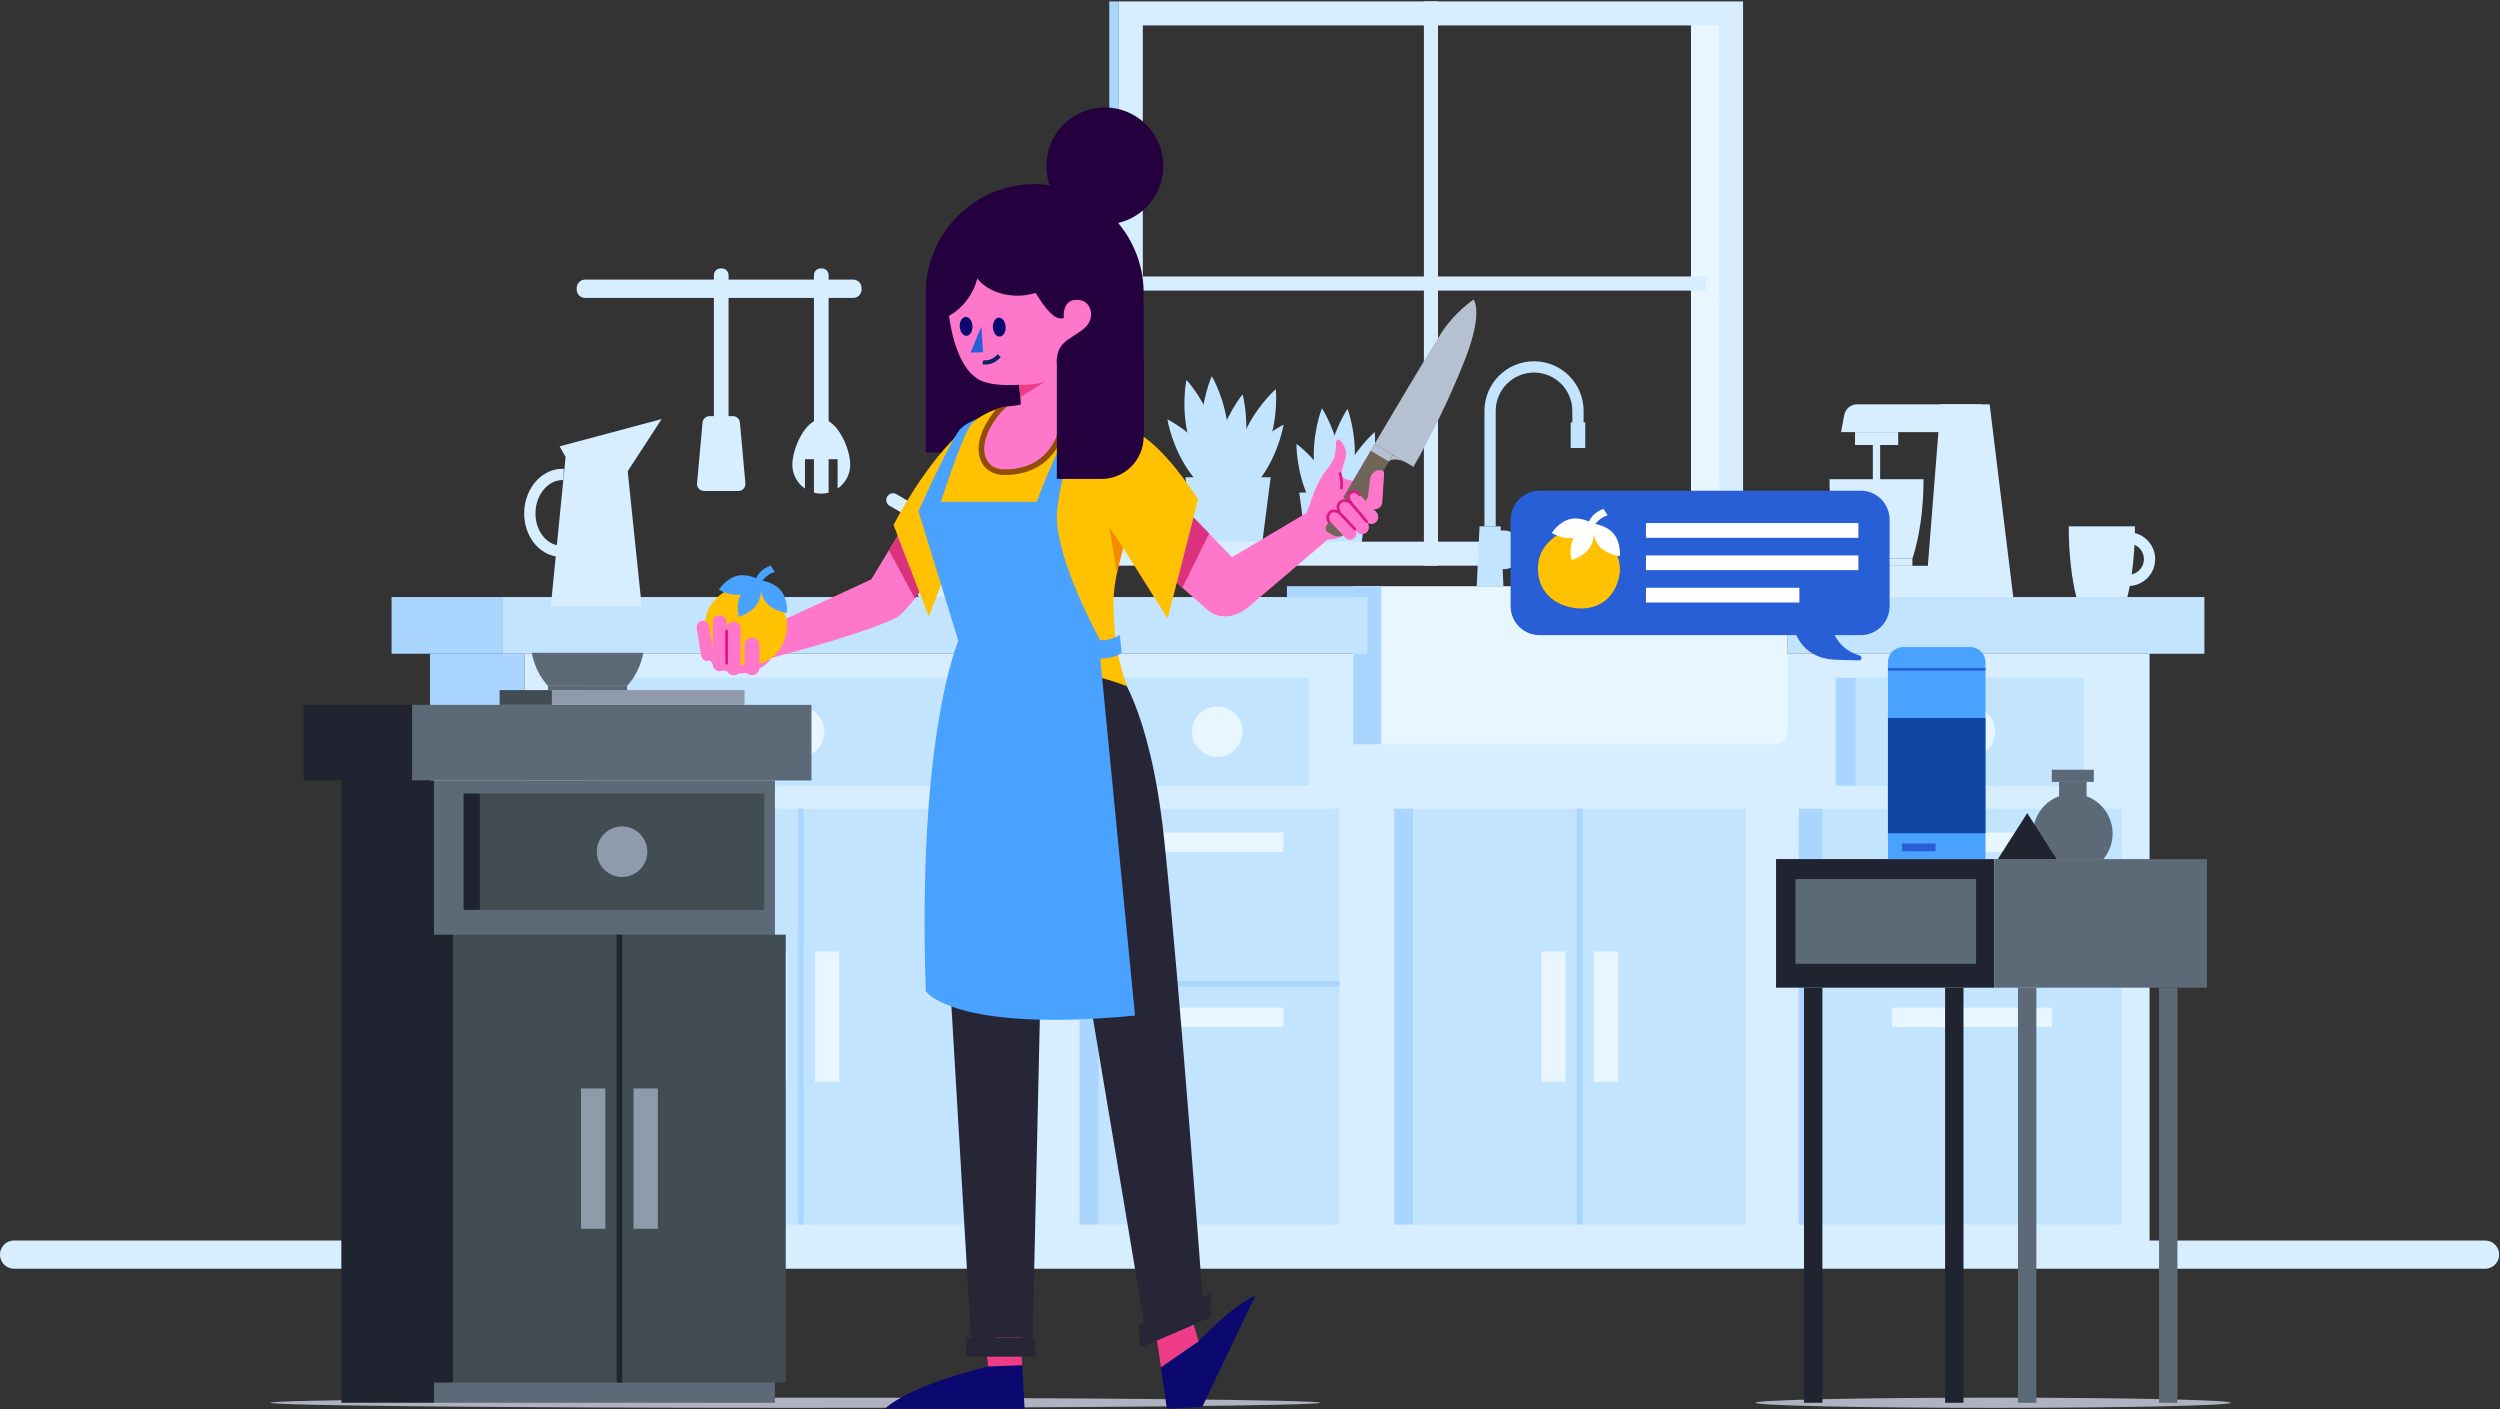 <?xml version="1.0" encoding="UTF-8"?>
<svg width="1240px" height="699px" viewBox="0 0 1240 699" version="1.1" xmlns="http://www.w3.org/2000/svg" xmlns:xlink="http://www.w3.org/1999/xlink">
    <rect x="0" y="0" width="1240" height="699" fill="#333333" stroke="none"/>
    <title>做菜教程</title>
    <g id="Page-1" stroke="none" stroke-width="1" fill="none" fill-rule="evenodd">
        <g id="30-Startup-Story-Illustrations" transform="translate(-1730, -1435)">
            <g id="做菜教程" transform="translate(1736, 1435)">
                <g id="BG" transform="translate(0, 0.287)">
                    <path d="M360.257,243.238 L343.196,243.238 C341.151,243.238 339.547,241.481 339.731,239.443 L342.46,209.288 C342.622,207.495 344.125,206.122 345.924,206.122 L357.528,206.122 C359.327,206.122 360.83,207.495 360.992,209.288 L363.72,239.443 C363.905,241.481 362.301,243.238 360.257,243.238" id="Fill-2" fill="#D6EEFF"></path>
                    <path d="M352.027,218.592 L351.425,218.592 C349.582,218.592 348.088,217.097 348.088,215.252 L348.088,136.185 C348.088,134.341 349.582,132.846 351.425,132.846 L352.027,132.846 C353.871,132.846 355.365,134.341 355.365,136.185 L355.365,215.252 C355.365,217.097 353.871,218.592 352.027,218.592" id="Fill-4" fill="#D6EEFF"></path>
                    <polygon id="Fill-6" fill="#D6EEFF" points="992.774 297.438 948.858 297.438 956.539 200.264 980.857 200.264"></polygon>
                    <path d="M976.692,214.044 L907.156,214.044 L908.748,205.544 C909.323,202.482 911.994,200.264 915.107,200.264 L976.692,200.264 L976.692,214.044 Z" id="Fill-8" fill="#D6EEFF"></path>
                    <path d="M963.779,280.365 L963.779,297.441 L894.235,297.441 L896.022,285.664 C896.485,282.617 899.102,280.365 902.182,280.365 L963.779,280.365 Z" id="Fill-10" fill="#D6EEFF"></path>
                    <path d="M948.081,237.405 C948.081,252.352 946.036,266.024 942.625,276.626 L906.891,276.626 C903.486,266.024 901.434,252.352 901.434,237.405" id="Fill-12" fill="#D6EEFF"></path>
                    <path d="M522.386,266.762 C522.386,279.33 518.891,290.826 513.062,299.741 L451.996,299.741 C446.179,290.826 442.671,279.33 442.671,266.762" id="Fill-14" fill="#D6EEFF"></path>
                    <path d="M1052.922,260.768 C1052.922,274.279 1051.483,286.639 1049.082,296.224 L1023.93,296.224 C1021.535,286.639 1020.09,274.279 1020.09,260.768" id="Fill-16" fill="#D6EEFF"></path>
                    <polygon id="Fill-18" fill="#D6EEFF" points="906.958 280.365 942.556 280.365 942.556 276.627 906.958 276.627"></polygon>
                    <polygon id="Fill-20" fill="#D6EEFF" points="914.102 220.435 935.508 220.435 935.508 214.043 914.102 214.043"></polygon>
                    <polygon id="Fill-21" fill="#D6EEFF" points="922.927 240.607 926.549 240.607 926.549 220.435 922.927 220.435"></polygon>
                    <path d="M659.102,229.835 C660.668,245.47 655.347,258.805 655.347,258.805 C655.347,258.805 647.488,246.792 645.923,231.157 C644.358,215.522 649.679,202.187 649.679,202.187 C649.679,202.187 657.538,214.201 659.102,229.835" id="Fill-22" fill="#C3E4FF"></path>
                    <path d="M655.636,242.363 C662.636,256.428 662.383,270.784 662.383,270.784 C662.383,270.784 650.78,262.337 643.78,248.273 C636.78,234.207 637.034,219.851 637.034,219.851 C637.034,219.851 648.637,228.298 655.636,242.363" id="Fill-23" fill="#C3E4FF"></path>
                    <path d="M665.601,231.536 C663.741,247.138 655.658,259.002 655.658,259.002 C655.658,259.002 650.589,245.569 652.448,229.966 C654.307,214.364 662.391,202.5 662.391,202.5 C662.391,202.5 667.46,215.933 665.601,231.536" id="Fill-24" fill="#C3E4FF"></path>
                    <path d="M671.43,242.839 C665.572,257.417 654.679,266.763 654.679,266.763 C654.679,266.763 653.283,252.471 659.14,237.893 C664.999,223.315 675.892,213.969 675.892,213.969 C675.892,213.969 677.288,228.261 671.43,242.839" id="Fill-25" fill="#C3E4FF"></path>
                    <polygon id="Fill-26" fill="#C3E4FF" points="581.974 236.435 624.267 236.435 619.801 270.927 586.439 270.927"></polygon>
                    <polygon id="Fill-27" fill="#C3E4FF" points="638.422 244.025 672.725 244.025 669.103 270.927 642.044 270.927"></polygon>
                    <polygon id="Fill-28" fill="#E8F6FF" points="832.726 273.693 847.368 273.693 847.368 7.003 832.726 7.003"></polygon>
                    <polygon id="Fill-29" fill="#AAD5FF" points="544.205 280.284 548.941 280.284 548.941 0.411 544.205 0.411"></polygon>
                    <path d="M548.941,280.284 L858.565,280.284 L858.565,0.412 L548.941,0.412 L548.941,280.284 Z M560.837,268.379 L846.669,268.379 L846.669,12.317 L560.837,12.317 L560.837,268.379 Z" id="Fill-30" fill="#D6EEFF"></path>
                    <line x1="703.753" y1="0.411" x2="703.753" y2="280.284" id="Stroke-31" stroke="#D6EEFF" stroke-width="7"></line>
                    <line x1="548.941" y1="140.347" x2="840.047" y2="140.347" id="Stroke-32" stroke="#D6EEFF" stroke-width="7"></line>
                    <path d="M749.322,272.423 C749.322,277.735 745.019,282.042 739.711,282.042 C734.403,282.042 730.099,277.735 730.099,272.423 C730.099,267.112 734.403,262.805 739.711,262.805 C745.019,262.805 749.322,267.112 749.322,272.423" id="Fill-33" fill="#C3E4FF"></path>
                    <polygon id="Fill-34" fill="#AAD5FF" points="188.217 323.971 243.061 323.971 243.061 295.852 188.217 295.852"></polygon>
                    <polygon id="Fill-35" fill="#C3E4FF" points="880.669 323.972 1087.376 323.972 1087.376 295.848 880.669 295.848"></polygon>
                    <polygon id="Fill-36" fill="#AAD5FF" points="207.302 616.403 254.122 616.403 254.122 323.971 207.302 323.971"></polygon>
                    <polygon id="Fill-37" fill="#AAD5FF" points="632.316 295.848 679.136 295.848 679.136 290.463 632.316 290.463"></polygon>
                    <polygon id="Fill-38" fill="#C3E4FF" points="739.711 290.463 726.455 290.463 727.854 260.781 738.311 260.781"></polygon>
                    <polygon id="Fill-39" fill="#C3E4FF" points="773.059 221.889 780.287 221.889 780.287 209.211 773.059 209.211"></polygon>
                    <polygon id="Fill-40" fill="#C3E4FF" points="759.795 258.094 745.828 270.368 742.867 266.993 756.834 254.719"></polygon>
                    <polygon id="Fill-41" fill="#D6EEFF" points="254.122 616.403 1060.178 616.403 1060.178 323.971 254.122 323.971"></polygon>
                    <polygon id="Fill-42" fill="#AAD5FF" points="544.128 389.44 552.246 389.44 552.246 335.824 544.128 335.824"></polygon>
                    <polygon id="Fill-43" fill="#C3E4FF" points="552.246 389.44 643.352 389.44 643.352 335.824 552.246 335.824"></polygon>
                    <polygon id="Fill-44" fill="#AAD5FF" points="529.46 607.105 538.958 607.105 538.958 400.839 529.46 400.839"></polygon>
                    <path d="M610.327,362.632 C610.327,369.557 604.718,375.17 597.799,375.17 C590.88,375.17 585.271,369.557 585.271,362.632 C585.271,355.708 590.88,350.094 597.799,350.094 C604.718,350.094 610.327,355.708 610.327,362.632" id="Fill-45" fill="#E8F6FF"></path>
                    <polygon id="Fill-46" fill="#C3E4FF" points="538.958 607.105 658.28 607.105 658.28 400.839 538.958 400.839"></polygon>
                    <polygon id="Fill-47" fill="#E8F6FF" points="566.69 509.076 630.548 509.076 630.548 499.47 566.69 499.47"></polygon>
                    <polygon id="Fill-48" fill="#E8F6FF" points="566.69 422.25 630.548 422.25 630.548 412.645 566.69 412.645"></polygon>
                    <line x1="538.958" y1="487.717" x2="658.28" y2="487.717" id="Stroke-49" stroke="#AAD5FF" stroke-width="2.8"></line>
                    <polygon id="Fill-50" fill="#AAD5FF" points="904.432 389.44 914.512 389.44 914.512 335.824 904.432 335.824"></polygon>
                    <polygon id="Fill-51" fill="#C3E4FF" points="914.512 389.44 1027.655 389.44 1027.655 335.824 914.512 335.824"></polygon>
                    <polygon id="Fill-52" fill="#AAD5FF" points="886.215 607.105 898.01 607.105 898.01 400.839 886.215 400.839"></polygon>
                    <polygon id="Fill-53" fill="#C3E4FF" points="898.01 607.105 1046.194 607.105 1046.194 400.839 898.01 400.839"></polygon>
                    <polygon id="Fill-54" fill="#E8F6FF" points="932.45 509.076 1011.754 509.076 1011.754 499.47 932.45 499.47"></polygon>
                    <polygon id="Fill-55" fill="#E8F6FF" points="932.45 422.25 1011.754 422.25 1011.754 412.645 932.45 412.645"></polygon>
                    <line x1="898.011" y1="487.717" x2="1046.194" y2="487.717" id="Stroke-56" stroke="#AAD5FF" stroke-width="2.8"></line>
                    <polygon id="Fill-57" fill="#AAD5FF" points="284.196 389.44 292.314 389.44 292.314 335.824 284.196 335.824"></polygon>
                    <polygon id="Fill-58" fill="#C3E4FF" points="292.314 389.44 488.427 389.44 488.427 335.824 292.314 335.824"></polygon>
                    <polygon id="Fill-59" fill="#AAD5FF" points="269.651 607.105 279.15 607.105 279.15 400.839 269.651 400.839"></polygon>
                    <path d="M402.899,362.632 C402.899,369.557 397.29,375.17 390.37,375.17 C383.451,375.17 377.842,369.557 377.842,362.632 C377.842,355.708 383.451,350.094 390.37,350.094 C397.29,350.094 402.899,355.708 402.899,362.632" id="Fill-60" fill="#E8F6FF"></path>
                    <polygon id="Fill-61" fill="#C3E4FF" points="280.213 607.105 502.208 607.105 502.208 400.839 280.213 400.839"></polygon>
                    <polygon id="Fill-62" fill="#E8F6FF" points="372.155 536.281 384.212 536.281 384.212 471.663 372.155 471.663"></polygon>
                    <polygon id="Fill-63" fill="#E8F6FF" points="398.209 536.281 410.266 536.281 410.266 471.663 398.209 471.663"></polygon>
                    <line x1="391.21" y1="607.105" x2="391.21" y2="400.839" id="Stroke-64" stroke="#AAD5FF" stroke-width="2.8"></line>
                    <polygon id="Fill-65" fill="#AAD5FF" points="685.533 607.105 695.031 607.105 695.031 400.839 685.533 400.839"></polygon>
                    <path d="M983.612,362.632 C983.612,369.557 978.003,375.17 971.084,375.17 C964.164,375.17 958.554,369.557 958.554,362.632 C958.554,355.708 964.164,350.094 971.084,350.094 C978.003,350.094 983.612,355.708 983.612,362.632" id="Fill-66" fill="#E8F6FF"></path>
                    <polygon id="Fill-67" fill="#C3E4FF" points="695.031 607.105 860.008 607.105 860.008 400.839 695.031 400.839"></polygon>
                    <polygon id="Fill-68" fill="#E8F6FF" points="758.465 536.281 770.522 536.281 770.522 471.663 758.465 471.663"></polygon>
                    <polygon id="Fill-69" fill="#E8F6FF" points="784.517 536.281 796.575 536.281 796.575 471.663 784.517 471.663"></polygon>
                    <line x1="777.52" y1="607.105" x2="777.52" y2="400.839" id="Stroke-70" stroke="#AAD5FF" stroke-width="2.8"></line>
                    <path d="M880.669,297.278 L880.669,362.081 C880.669,365.845 877.621,368.896 873.86,368.896 L665.216,368.896 L665.216,290.463 L873.86,290.463 C877.621,290.463 880.669,293.514 880.669,297.278" id="Fill-71" fill="#E8F6FF"></path>
                    <polygon id="Fill-72" fill="#AAD5FF" points="665.216 368.896 679.136 368.896 679.136 290.463 665.216 290.463"></polygon>
                    <polygon id="Fill-73" fill="#C3E4FF" points="243.063 323.972 672.176 323.972 672.176 295.848 243.063 295.848"></polygon>
                    <path d="M733.082,260.781 L733.082,203.514 C733.082,191.467 742.84,181.703 754.878,181.703 C766.915,181.703 776.673,191.467 776.673,203.514 L776.673,221.781" id="Stroke-74" stroke="#C3E4FF" stroke-width="5.6"></path>
                    <path d="M1051.678,266.705 C1057.381,267.832 1061.092,273.373 1059.966,279.08 C1058.839,284.788 1053.304,288.502 1047.6,287.374" id="Stroke-75" stroke="#D6EEFF" stroke-width="5.6"></path>
                    <path d="M273.557,235.041 C264.772,234.658 257.277,242.876 256.818,253.398 C256.359,263.92 263.109,272.761 271.894,273.146" id="Stroke-76" stroke="#D6EEFF" stroke-width="5.6"></path>
                    <path d="M596.483,213.773 C600.694,228.91 597.726,242.959 597.726,242.959 C597.726,242.959 587.932,232.465 583.723,217.327 C579.512,202.19 582.478,188.141 582.478,188.141 C582.478,188.141 592.272,198.635 596.483,213.773" id="Fill-77" fill="#C3E4FF"></path>
                    <path d="M595.206,226.709 C604.503,239.371 606.704,253.559 606.704,253.559 C606.704,253.559 593.829,247.22 584.532,234.557 C575.234,221.896 573.034,207.707 573.034,207.707 C573.034,207.707 585.908,214.047 595.206,226.709" id="Fill-78" fill="#C3E4FF"></path>
                    <path d="M603.175,214.337 C604.006,230.028 598.066,243.099 598.066,243.099 C598.066,243.099 590.779,230.73 589.949,215.039 C589.117,199.348 595.057,186.277 595.057,186.277 C595.057,186.277 602.345,198.647 603.175,214.337" id="Fill-79" fill="#C3E4FF"></path>
                    <path d="M610.848,224.478 C607.565,239.843 598.426,250.913 598.426,250.913 C598.426,250.913 594.612,237.07 597.895,221.705 C601.18,206.34 610.318,195.27 610.318,195.27 C610.318,195.27 614.132,209.113 610.848,224.478" id="Fill-80" fill="#C3E4FF"></path>
                    <path d="M622.625,221.624 C616.915,236.26 606.115,245.715 606.115,245.715 C606.115,245.715 604.575,231.439 610.286,216.802 C615.997,202.165 626.796,192.711 626.796,192.711 C626.796,192.711 628.336,206.987 622.625,221.624" id="Fill-81" fill="#C3E4FF"></path>
                    <path d="M619.112,237.14 C609.784,249.779 596.894,256.088 596.894,256.088 C596.894,256.088 599.129,241.904 608.457,229.265 C617.785,216.626 630.675,210.318 630.675,210.318 C630.675,210.318 628.44,224.501 619.112,237.14" id="Fill-82" fill="#C3E4FF"></path>
                    <path d="M417.187,147.489 L284.193,147.489 C281.894,147.489 280.03,145.624 280.03,143.323 L280.03,142.571 C280.03,140.27 281.894,138.405 284.193,138.405 L417.187,138.405 C419.485,138.405 421.35,140.27 421.35,142.571 L421.35,143.323 C421.35,145.624 419.485,147.489 417.187,147.489" id="Fill-83" fill="#D6EEFF"></path>
                    <path d="M401.657,218.592 L401.055,218.592 C399.212,218.592 397.718,217.097 397.718,215.252 L397.718,136.185 C397.718,134.341 399.212,132.846 401.055,132.846 L401.657,132.846 C403.501,132.846 404.995,134.341 404.995,136.185 L404.995,215.252 C404.995,217.097 403.501,218.592 401.657,218.592" id="Fill-84" fill="#D6EEFF"></path>
                    <path d="M502.099,285.366 L502.099,285.366 C501.178,286.963 499.136,287.511 497.54,286.589 L435.26,250.604 C433.663,249.682 433.117,247.639 434.038,246.042 C434.96,244.444 437.001,243.897 438.597,244.82 L500.877,280.804 C502.474,281.726 503.021,283.769 502.099,285.366" id="Fill-85" fill="#D6EEFF"></path>
                    <path d="M415.718,230.174 C415.718,235.106 413.239,239.458 409.455,242.047 L409.455,227.479 L404.992,227.479 L404.992,244.085 C403.832,244.391 402.611,244.551 401.352,244.551 C400.093,244.551 398.873,244.391 397.713,244.085 L397.713,227.479 L393.257,227.479 L393.257,242.054 C389.473,239.458 386.994,235.106 386.994,230.174 C386.994,222.241 393.426,207.628 401.352,207.628 C409.287,207.628 415.718,222.241 415.718,230.174" id="Fill-86" fill="#D6EEFF"></path>
                    <polygon id="Fill-87" fill="#D6EEFF" points="271.545 221.119 322.197 207.561 304.786 234.28 274.54 226.38"></polygon>
                    <g id="Group-90" transform="translate(0.998, 621.158)">
                        <line x1="1225.574" y1="0.847" x2="-0" y2="0.847" id="Fill-88" fill="#E8F6FF"></line>
                        <line x1="1225.574" y1="0.847" x2="-0" y2="0.847" id="Stroke-89" stroke="#D6EEFF" stroke-width="14" stroke-linecap="round"></line>
                    </g>
                    <polygon id="Fill-1" fill="#D6EEFF" points="312.292 300.444 267.193 300.444 274.54 226.379 304.064 221.119"></polygon>
                </g>
                <g id="Object" transform="translate(743, 243)">
                    <path d="M357.464,452.768 C357.464,454.166 304.677,455.3 239.562,455.3 C174.446,455.3 121.66,454.166 121.66,452.768 C121.66,451.37 174.446,450.236 239.562,450.236 C304.677,450.236 357.464,451.37 357.464,452.768" id="Fill-92" fill="#AFB3C1"></path>
                    <path d="M14.609,72.035 L173.91,72.035 C181.826,72.035 188.244,65.613 188.244,57.69 L188.244,14.738 C188.244,6.815 181.826,0.393 173.91,0.393 L14.609,0.393 C6.692,0.393 0.275,6.815 0.275,14.738 L0.275,57.69 C0.275,65.613 6.692,72.035 14.609,72.035" id="Fill-113" fill="#285FD7"></path>
                    <path d="M139.863,42.046 L139.441,42.469 L139.441,58.445 C139.441,72.52 145.696,81.927 158.043,83.933 C160.105,84.268 167.181,84.456 173.099,84.558 C174.626,84.584 174.717,82.494 173.251,82.065 C161.32,78.578 158.043,67.732 158.043,58.445 L158.043,42.469 C157.879,42.303 157.786,42.211 157.622,42.046 L139.863,42.046 Z" id="Fill-114" fill="#285FD7"></path>
                    <polygon id="Fill-115" fill="#1F2430" points="131.922 246.888 240.171 246.888 240.171 183.102 131.922 183.102"></polygon>
                    <path d="M235.793,183.102 L187.419,183.102 L187.419,85.459 C187.419,81.312 190.778,77.95 194.922,77.95 L228.29,77.95 C232.433,77.95 235.793,81.312 235.793,85.459 L235.793,183.102 Z" id="Fill-116" fill="#49A2FF"></path>
                    <polygon id="Fill-117" fill="#5B6A76" points="141.557 235.037 231.128 235.037 231.128 193.02 141.557 193.02"></polygon>
                    <polygon id="Fill-118" fill="#1F2430" points="145.791 452.768 154.906 452.768 154.906 246.888 145.791 246.888"></polygon>
                    <polygon id="Fill-119" fill="#1F2430" points="215.768 452.768 224.883 452.768 224.883 246.888 215.768 246.888"></polygon>
                    <polygon id="Fill-120" fill="#5B6A76" points="251.915 452.768 261.03 452.768 261.03 246.888 251.915 246.888"></polygon>
                    <polygon id="Fill-121" fill="#5B6A76" points="321.893 452.768 331.007 452.768 331.007 246.888 321.893 246.888"></polygon>
                    <path d="M54.314,41.621 C52.486,53.621 43.491,60.339 31.501,58.511 C19.51,56.682 12.277,47.588 14.104,35.588 C15.931,23.589 30.553,17.398 37.789,18.243 C43.863,18.951 56.141,29.622 54.314,41.621" id="Fill-122" fill="#FFC100"></path>
                    <path d="M31.931,23.615 C26.296,24.904 20.681,21.361 20.681,21.361 C20.681,21.361 24.202,15.73 29.836,14.441 C35.472,13.153 41.086,16.696 41.086,16.696 C41.086,16.696 37.566,22.327 31.931,23.615" id="Fill-123" fill="#FFFFFF"></path>
                    <path d="M51.374,21.732 C55.073,26.177 54.459,32.791 54.459,32.791 C54.459,32.791 47.848,32.199 44.149,27.755 C40.45,23.311 41.064,16.696 41.064,16.696 C41.064,16.696 47.675,17.288 51.374,21.732" id="Fill-124" fill="#FFFFFF"></path>
                    <path d="M39.863,28.104 C36.948,33.099 30.525,34.775 30.525,34.775 C30.525,34.775 28.827,28.353 31.743,23.358 C34.658,18.364 41.08,16.687 41.08,16.687 C41.08,16.687 42.778,23.11 39.863,28.104" id="Fill-125" fill="#FFFFFF"></path>
                    <path d="M48.395,12.537 C44.088,13.906 40.706,17.621 39.995,22.394 C39.637,24.797 37.401,22.992 37.958,19.258 C38.666,14.5 42.033,10.789 46.327,9.418 L48.395,12.537 Z" id="Fill-126" fill="#FFFFFF"></path>
                    <polygon id="Fill-127" fill="#5B6A76" points="240.173 246.89 345.678 246.89 345.678 183.1 240.173 183.1"></polygon>
                    <path d="M298.856,170.467 C298.856,175.271 297.142,179.676 294.287,183.1 L263.952,183.1 C261.097,179.676 259.382,175.271 259.382,170.467 C259.382,159.556 268.22,150.712 279.123,150.712 C290.018,150.712 298.856,159.556 298.856,170.467" id="Fill-128" fill="#5B6A76"></path>
                    <polygon id="Fill-129" fill="#5B6A76" points="272.301 156.461 285.938 156.461 285.938 144.825 272.301 144.825"></polygon>
                    <polygon id="Fill-130" fill="#5B6A76" points="268.712 144.825 289.525 144.825 289.525 138.792 268.712 138.792"></polygon>
                    <polygon id="Fill-131" fill="#1F2430" points="271.077 183.102 241.945 183.102 256.512 160.308"></polygon>
                    <polygon id="Fill-132" fill="#FFFFFF" points="67.399 23.752 172.759 23.752 172.759 16.439 67.399 16.439"></polygon>
                    <polygon id="Fill-133" fill="#FFFFFF" points="67.399 39.802 172.759 39.802 172.759 32.489 67.399 32.489"></polygon>
                    <polygon id="Fill-134" fill="#FFFFFF" points="67.399 55.852 143.494 55.852 143.494 48.538 67.399 48.538"></polygon>
                    <polygon id="Fill-135" fill="#1047A4" points="187.419 170.304 235.793 170.304 235.793 113.114 187.419 113.114"></polygon>
                    <polygon id="Fill-136" fill="#285FD7" points="194.452 179.229 211.05 179.229 211.05 175.35 194.452 175.35"></polygon>
                    <polygon id="Fill-137" fill="#285FD7" points="187.419 89.646 235.793 89.646 235.793 88.335 187.419 88.335"></polygon>
                </g>
                <g id="Object" transform="translate(128, 309)">
                    <path d="M520.786,386.768 C520.786,388.166 404.223,389.3 260.434,389.3 C116.645,389.3 0.081,388.166 0.081,386.768 C0.081,385.37 116.645,384.236 260.434,384.236 C404.223,384.236 520.786,385.37 520.786,386.768" id="Fill-94" fill="#AFB3C1"></path>
                    <polygon id="Fill-96" fill="#1F2430" points="16.572 78.107 70.401 78.107 70.401 40.614 16.572 40.614"></polygon>
                    <polygon id="Fill-98" fill="#5B6A76" points="70.401 78.107 268.491 78.107 268.491 40.614 70.401 40.614"></polygon>
                    <polygon id="Fill-99" fill="#414C53" points="113.813 40.614 139.766 40.614 139.766 33.289 113.813 33.289"></polygon>
                    <polygon id="Fill-100" fill="#8F9BAA" points="139.766 40.614 235.27 40.614 235.27 33.289 139.766 33.289"></polygon>
                    <polygon id="Fill-101" fill="#1F2430" points="35.305 386.768 81.258 386.768 81.258 78.107 35.305 78.107"></polygon>
                    <polygon id="Fill-102" fill="#5B6A76" points="81.257 386.768 250.365 386.768 250.365 78.107 81.257 78.107"></polygon>
                    <polygon id="Fill-103" fill="#1F2430" points="95.926 142.318 104.044 142.318 104.044 84.571 95.926 84.571"></polygon>
                    <polygon id="Fill-104" fill="#414C53" points="104.045 142.318 245.036 142.318 245.036 84.571 104.045 84.571"></polygon>
                    <polygon id="Fill-105" fill="#1F2430" points="81.258 376.754 90.757 376.754 90.757 154.594 81.258 154.594"></polygon>
                    <path d="M187.069,113.445 C187.069,120.369 181.459,125.983 174.54,125.983 C167.621,125.983 162.011,120.369 162.011,113.445 C162.011,106.52 167.621,100.907 174.54,100.907 C181.459,100.907 187.069,106.52 187.069,113.445" id="Fill-106" fill="#8F9BAA"></path>
                    <polygon id="Fill-107" fill="#414C53" points="90.756 376.754 255.733 376.754 255.733 154.594 90.756 154.594"></polygon>
                    <polygon id="Fill-108" fill="#8F9BAA" points="154.19 300.473 166.247 300.473 166.247 230.875 154.19 230.875"></polygon>
                    <polygon id="Fill-109" fill="#8F9BAA" points="180.242 300.473 192.3 300.473 192.3 230.875 180.242 230.875"></polygon>
                    <path d="M185.094,14.781 C183.91,21.16 181.045,26.833 177.039,31.188 L137.796,31.188 C133.791,26.833 130.926,21.16 129.741,14.781 L185.094,14.781 Z" id="Fill-110" fill="#5B6A76"></path>
                    <polygon id="Fill-111" fill="#5B6A76" points="137.795 33.289 177.025 33.289 177.025 31.188 137.795 31.188"></polygon>
                    <line x1="173.245" y1="376.754" x2="173.245" y2="154.594" id="Stroke-112" stroke="#1F2430" stroke-width="2.8"></line>
                    <g id="Group-183" transform="translate(225.587, 0.638)" fill="#D4D2DC">
                        <line x1="0.84" y1="0.36" x2="0.84" y2="16.246" id="Fill-181"></line>
                    </g>
                </g>
                <g id="Girl" transform="translate(339, 53)">
                    <path d="M39.548,266.965 C39.548,274.73 31.631,281.025 21.866,281.025 C12.1,281.025 4.184,274.73 4.184,266.965 C4.184,259.2 12.1,252.905 21.866,252.905 C31.631,252.905 39.548,259.2 39.548,266.965" id="Fill-138" fill="#FF77CA"></path>
                    <path d="M301.551,205.668 L307.239,189.994 C307.239,189.994 308.754,186.536 310.854,183 C312.954,179.464 317.625,176.196 317.572,168.392 C317.519,160.586 322.516,168.041 322.7,171.815 C322.884,175.589 318.427,182.346 321.42,184.102 C324.411,185.858 333.034,186.21 334.826,188.405 C336.617,190.599 331.128,208.79 327.366,210.142 C327.366,210.142 317.644,215.21 313.676,214.508 C309.708,213.805 308.451,208.698 301.551,205.668" id="Fill-139" fill="#FF77CA"></path>
                    <path d="M143.152,609.733 L145.182,624.777 C145.182,624.777 107.856,633.241 93.838,645.768 L163.205,645.768 L160.772,602.676 L143.152,609.733 Z" id="Fill-140" fill="#0B096F"></path>
                    <path d="M353.36,176.946 C349.248,174.521 344.957,174.189 343.772,176.202 L345.918,172.558 L353.36,176.946 Z" id="Fill-141" fill="#B5C1D0"></path>
                    <path d="M315.828,212.264 L313.681,210.997 C312.592,210.356 312.23,208.952 312.871,207.863 L336.823,167.193 L345.919,172.558 L323.74,210.218 C322.119,212.969 318.577,213.885 315.828,212.264" id="Fill-142" fill="#716459"></path>
                    <polygon id="Fill-143" fill="#B5C1D0" points="343.932 175.931 334.837 170.566 336.823 167.193 345.919 172.558"></polygon>
                    <path d="M385.897,95.587 C385.897,95.587 376.859,101.643 370.434,111.318 C364.21,120.693 336.823,167.193 336.823,167.193 L356.059,178.54 C356.059,178.54 369.769,155.489 381.64,125.298 C390.975,101.552 385.897,95.587 385.897,95.587" id="Fill-144" fill="#B5C1D0"></path>
                    <polygon id="Fill-145" fill="#EF3C86" points="161.182 605.948 161.985 624.155 145.181 624.777 143.467 612.289"></polygon>
                    <path d="M244.977,596.753 L249.513,612.286 C249.513,612.286 266.293,594.383 277.633,589.714 L251.293,644.876 L233.78,645.768 L227.966,605.587 L244.977,596.753 Z" id="Fill-146" fill="#0B096F"></path>
                    <polygon id="Fill-147" fill="#EF3C86" points="228.863 611.785 230.804 625.2 249.513 612.286 247.08 603.953"></polygon>
                    <path d="M275.105,247.316 L313.676,214.508 L303.445,201.169 L266.063,223.384 L234.995,191.17 L218.814,218.633 L254.709,250.138 C259.859,254.089 268.01,253.754 275.105,247.316" id="Fill-148" fill="#FF77CA"></path>
                    <path d="M114.209,92.367 C114.209,122.223 138.395,146.427 168.229,146.427 C198.064,146.427 222.25,122.223 222.25,92.367 C222.25,62.511 198.064,38.307 168.229,38.307 C138.395,38.307 114.209,62.511 114.209,92.367" id="Fill-149" fill="#25003F"></path>
                    <path d="M127.863,209.497 C127.863,209.497 112.383,244.863 99.639,253.359 C81.624,262.176 36.336,273.614 36.336,273.614 L37.642,257.238 L87.151,234.38 L110.404,195.899 L127.863,209.497 Z" id="Fill-150" fill="#FF77CA"></path>
                    <path d="M45.218,259.752 C43.39,271.751 34.396,278.47 22.405,276.641 C10.414,274.812 3.18,265.718 5.008,253.718 C6.835,241.719 21.457,235.529 28.693,236.373 C34.768,237.081 47.046,247.752 45.218,259.752" id="Fill-151" fill="#FFC100"></path>
                    <path d="M136.615,610.473 L167.202,610.328 L173.882,313.835 L222.457,603.002 L251.597,592.216 C251.597,592.216 240.498,439.711 232.404,363.12 C225.334,296.212 208.008,278.36 208.157,277.263 L120.641,340.041 L136.615,610.473 Z" id="Fill-152" fill="#272636"></path>
                    <path d="M22.835,241.746 C17.2,243.034 11.586,239.492 11.586,239.492 C11.586,239.492 15.106,233.86 20.741,232.571 C26.375,231.284 31.99,234.826 31.99,234.826 C31.99,234.826 28.47,240.457 22.835,241.746" id="Fill-153" fill="#49A2FF"></path>
                    <path d="M42.278,239.863 C45.977,244.307 45.364,250.922 45.364,250.922 C45.364,250.922 38.752,250.33 35.053,245.885 C31.354,241.44 31.968,234.827 31.968,234.827 C31.968,234.827 38.579,235.418 42.278,239.863" id="Fill-154" fill="#49A2FF"></path>
                    <path d="M30.767,246.235 C27.852,251.229 21.429,252.905 21.429,252.905 C21.429,252.905 19.732,246.483 22.647,241.489 C25.562,236.494 31.985,234.818 31.985,234.818 C31.985,234.818 33.682,241.24 30.767,246.235" id="Fill-155" fill="#49A2FF"></path>
                    <path d="M232.017,29.333 C232.017,45.362 219.032,58.356 203.014,58.356 C186.997,58.356 174.011,45.362 174.011,29.333 C174.011,13.303 186.997,0.309 203.014,0.309 C219.032,0.309 232.017,13.303 232.017,29.333" id="Fill-156" fill="#25003F"></path>
                    <path d="M39.3,230.667 C34.992,232.037 31.609,235.752 30.899,240.524 C30.541,242.927 28.306,241.122 28.861,237.388 C29.569,232.63 32.937,228.919 37.231,227.548 L39.3,230.667 Z" id="Fill-157" fill="#49A2FF"></path>
                    <polygon id="Fill-158" fill="#25003F" points="114.209 171.456 222.249 171.456 222.249 96.148 114.209 96.148"></polygon>
                    <polygon id="Fill-159" fill="#DA327C" points="108.745 243.855 95.912 219.881 100.252 212.701 111.089 240.792"></polygon>
                    <polygon id="Fill-160" fill="#DA327C" points="254.729 211.632 241.476 238.523 238.666 236.057 246.958 203.575"></polygon>
                    <path d="M98.203,207.391 L115.716,252.785 L132.367,209.496 C132.367,209.496 120.973,220.635 123.69,229.242 C129.077,246.279 141.71,249.828 144.79,265.55 C148.351,283.752 178.278,273.282 214.11,287.444 C214.11,287.444 207.564,273.378 207.296,246.961 C207.153,232.797 212.302,220.029 212.033,218.632 L234.139,253.79 L249.211,194.75 C249.211,194.75 232.284,167.269 216.914,160.561 C201.194,153.698 196.897,146.704 173.88,146.772 C152.213,146.842 143.886,150.816 134.223,158.918 C114.072,175.815 98.203,207.391 98.203,207.391" id="Fill-161" fill="#FFC100"></path>
                    <path d="M153.145,181.211 C148.78,181.211 145.316,179.403 143.39,176.12 C140.728,171.583 141.396,164.826 145.176,158.048 C149.91,149.559 155.476,145.94 155.711,145.79 L156.043,145.578 L156.438,145.57 C156.438,145.57 157.795,145.545 159.858,145.545 C162.87,145.545 167.289,145.599 171.237,145.855 C176.622,146.208 185.232,146.751 185.232,146.751 L187.806,146.912 L186.267,148.984 C186.253,149.003 184.309,151.744 181.901,159.744 C177.617,173.989 167.942,181.211 153.145,181.211" id="Fill-162" fill="#FF77CA"></path>
                    <path d="M159.858,144.144 C157.808,144.144 156.468,144.169 156.412,144.17 L155.622,144.185 L154.957,144.61 C154.71,144.768 148.857,148.572 143.954,157.365 C139.929,164.583 139.267,171.859 142.183,176.83 C144.371,180.559 148.263,182.612 153.145,182.612 C168.413,182.612 178.82,174.844 183.242,160.149 C185.538,152.514 187.372,149.843 187.389,149.819 L190.468,145.677 L185.319,145.352 C185.319,145.352 176.711,144.81 171.329,144.457 C167.342,144.199 162.89,144.144 159.858,144.144 M159.858,146.945 C162.81,146.945 167.219,146.998 171.146,147.252 C176.532,147.605 185.144,148.148 185.144,148.148 C185.144,148.148 183.103,150.894 180.561,159.341 C175.538,176.04 163.574,179.811 153.145,179.811 C143.404,179.811 140.082,170.055 146.398,158.73 C151.014,150.452 156.463,146.971 156.463,146.971 C156.463,146.971 157.81,146.945 159.858,146.945" id="Fill-163" fill="#924E08"></path>
                    <path d="M180.938,119.234 C178.002,123.942 179.216,130.139 180.899,133.757 C181.468,135.002 185.167,145.429 185.705,145.901 C187.795,147.73 162.252,158.918 162.252,158.918 L160.522,137.86 C153.112,138.299 144.415,137.921 139.634,134.75 C125.392,125.301 124.501,92.464 124.731,90.822 L136.645,77.445 C136.645,77.445 154.626,69.103 157.37,72.632 C162.389,79.097 174.155,108.036 182.636,104.718 C182.636,104.718 181.553,95.717 189.062,95.717 C194.657,95.717 196.179,100.206 196.179,102.8 C196.179,111.557 184.881,112.891 180.938,119.234" id="Fill-164" fill="#FF77CA"></path>
                    <polygon id="Fill-165" fill="#285FD7" points="141.749 108.883 136.406 121.901 142.626 121.766"></polygon>
                    <path d="M147.458,109.439 C147.596,112.038 149.126,114.06 150.877,113.957 C152.627,113.853 153.934,111.663 153.797,109.064 C153.66,106.465 152.129,104.443 150.379,104.546 C148.628,104.65 147.321,106.84 147.458,109.439" id="Fill-166" fill="#0B096F"></path>
                    <path d="M131.019,109.048 C131.156,111.647 132.686,113.67 134.437,113.566 C136.187,113.462 137.495,111.272 137.357,108.673 C137.22,106.074 135.69,104.052 133.939,104.155 C132.189,104.259 130.881,106.45 131.019,109.048" id="Fill-167" fill="#0B096F"></path>
                    <path d="M140.718,77.29 C140.718,80.885 140.119,84.341 139.019,87.545 C138.873,87.943 138.727,88.358 138.558,88.756 C137.497,91.44 136.083,93.928 134.377,96.148 C129.773,102.125 123.025,106.175 115.377,106.995 C114.986,107.037 114.601,107.069 114.21,107.085 L114.21,96.148 L114.217,96.148 C114.21,95.806 114.21,95.473 114.21,95.132 C114.21,81.633 118.629,69.224 126.03,59.441 C127.406,57.62 128.889,55.896 130.465,54.27 C134.047,57.4 136.883,61.45 138.658,66.085 C139.988,69.541 140.718,73.322 140.718,77.29" id="Fill-168" fill="#25003F"></path>
                    <path d="M182.635,76.596 C182.635,84.407 175.571,90.992 165.92,93.011 C165.155,93.176 164.378,93.307 163.581,93.407 C162.3,93.58 160.98,93.662 159.64,93.662 C146.939,93.662 136.645,86.023 136.645,76.596 C136.645,75.689 136.738,74.799 136.926,73.934 C138.649,65.767 148.159,59.52 159.64,59.52 C172.22,59.52 182.434,67.02 182.629,76.323 C182.635,76.414 182.635,76.505 182.635,76.596" id="Fill-169" fill="#25003F"></path>
                    <path d="M142.517,126.597 C142.517,126.597 146.573,127.901 150.628,123.375" id="Stroke-170" stroke="#0C245F" stroke-width="2.1"></path>
                    <path d="M192.942,161.711 C180.024,177.225 179.193,203.082 179.193,203.082 C179.193,226.042 200.721,264.564 200.721,264.564 C205.628,264.851 210.455,261.978 210.455,261.978 L211.315,270.597 C208.158,273.758 200.721,273.613 200.721,273.613 L217.965,450.734 C127.865,459.352 114.209,438.667 114.209,438.667 C109.832,311.106 130.357,264.867 130.357,264.867 L110.548,200.542 C110.548,200.542 123.581,171.423 130.106,161.316 C132.726,157.258 139.605,154.801 139.605,154.801 C139.605,154.801 137.346,156.055 135.22,159.906 C130.592,168.289 121.688,195.899 121.688,195.899 L169.237,195.899 C169.237,195.899 181.674,161.434 191.148,152.528 L192.942,161.711 Z" id="Fill-171" fill="#49A2FF"></path>
                    <path d="M160.521,137.86 C160.521,137.86 169.891,138.124 173.882,135.935 L161.029,144.037 L160.521,137.86 Z" id="Fill-172" fill="#EF3C86"></path>
                    <path d="M27.97,281.87 L27.97,281.87 C30.006,281.87 31.671,280.203 31.671,278.166 L31.671,266.936 C31.671,264.9 30.006,263.233 27.97,263.233 C25.935,263.233 24.27,264.9 24.27,266.936 L24.27,278.166 C24.27,280.203 25.935,281.87 27.97,281.87" id="Fill-173" fill="#FF77CA"></path>
                    <path d="M18.887,281.969 L18.887,281.969 C20.79,281.969 22.347,280.41 22.347,278.506 L22.347,258.777 C22.347,256.872 20.79,255.314 18.887,255.314 C16.984,255.314 15.427,256.872 15.427,258.777 L15.427,278.506 C15.427,280.41 16.984,281.969 18.887,281.969" id="Fill-174" fill="#FF77CA"></path>
                    <path d="M11.966,279.921 L11.966,279.921 C13.869,279.921 15.426,278.363 15.426,276.458 L15.426,255.635 C15.426,253.73 13.869,252.172 11.966,252.172 C10.063,252.172 8.506,253.73 8.506,255.635 L8.506,276.458 C8.506,278.363 10.063,279.921 11.966,279.921" id="Fill-175" fill="#FF77CA"></path>
                    <path d="M6.296,274.787 L6.296,274.787 C7.971,274.521 9.124,272.931 8.858,271.255 L6.678,257.512 C6.412,255.836 4.823,254.682 3.148,254.948 C1.474,255.214 0.32,256.803 0.586,258.48 L2.767,272.222 C3.032,273.899 4.621,275.053 6.296,274.787" id="Fill-176" fill="#FF77CA"></path>
                    <path d="M336.624,199.604 L336.624,199.604 C338.653,199.769 340.448,198.243 340.613,196.213 L341.535,181.938 C341.701,179.908 339.032,180.045 338.135,180.328 C336.773,180.757 334.951,182.235 334.601,184.363 L333.236,195.612 C333.071,197.642 334.596,199.438 336.624,199.604" id="Fill-177" fill="#FF77CA"></path>
                    <path d="M337.552,205.947 L337.552,205.947 C338.934,204.638 338.994,202.435 337.685,201.052 L329.441,192.339 C328.133,190.955 325.931,190.895 324.549,192.205 C323.167,193.514 323.107,195.717 324.416,197.101 L332.66,205.814 C333.968,207.197 336.169,207.257 337.552,205.947" id="Fill-178" fill="#FF77CA"></path>
                    <path d="M332.929,210.978 L332.929,210.978 C334.311,209.669 334.372,207.466 333.063,206.083 L321.209,193.554 C319.9,192.171 317.699,192.111 316.317,193.42 C314.935,194.729 314.875,196.933 316.183,198.316 L328.038,210.845 C329.346,212.228 331.547,212.288 332.929,210.978" id="Fill-179" fill="#FF77CA"></path>
                    <path d="M326.737,213.88 L326.737,213.88 C327.969,212.713 328.022,210.75 326.856,209.517 L316.828,198.918 C315.662,197.686 313.7,197.632 312.468,198.799 C311.237,199.966 311.183,201.93 312.349,203.162 L322.378,213.761 C323.544,214.993 325.505,215.047 326.737,213.88" id="Fill-180" fill="#FF77CA"></path>
                    <line x1="15.427" y1="259.999" x2="15.427" y2="275.884" id="Stroke-182" stroke="#DB1A89" stroke-width="1.4" stroke-linecap="round"></line>
                    <line x1="319.131" y1="201.079" x2="326.979" y2="209.401" id="Stroke-185" stroke="#DB1A89" stroke-width="1.4" stroke-linecap="round"></line>
                    <line x1="325.168" y1="196.594" x2="332.879" y2="205.702" id="Stroke-188" stroke="#DB1A89" stroke-width="1.4" stroke-linecap="round"></line>
                    <path d="M161.326,147.651 C161.326,147.651 159.026,148.283 155.257,148.527 C149.982,148.868 148.117,150.345 148.117,150.345 L154.415,140.443 L160.839,141.727 L161.326,147.651 Z" id="Fill-190" fill="#25003F"></path>
                    <polygon id="Fill-191" fill="#272636" points="134.305 619.917 168.54 619.917 168.54 610.473 134.305 610.473"></polygon>
                    <polygon id="Fill-192" fill="#272636" points="255.442 600.359 220.321 615.458 219.825 604.036 255.593 588.659"></polygon>
                    <path d="M201.291,184.551 L179.192,184.551 L179.192,124.935 L222.249,124.935 L222.249,163.577 C222.249,175.161 212.865,184.551 201.291,184.551" id="Fill-193" fill="#25003F"></path>
                    <path d="M314.124,205.702 C314.124,205.702 312.553,203.226 314.611,201.199 C316.441,199.399 319.529,201.249 319.529,201.249 C319.529,201.249 317.475,198.395 319.52,196.3 C321.935,193.826 325.322,196.516 325.322,196.516 C325.322,196.516 322.326,193.76 324.628,191.592 C326.837,189.511 329.349,192.384 329.349,192.384" id="Stroke-194" stroke="#DB1A89" stroke-width="1.4" stroke-linecap="round"></path>
                    <path d="M320.355,189.112 C320.821,185.664 319.684,181.929 319.684,181.929" id="Stroke-195" stroke="#DB1A89" stroke-width="1.4" stroke-linecap="round"></path>
                    <polygon id="Fill-196" fill="#F38C01" points="212.033 218.633 205.215 208.397 209 231.176"></polygon>
                    <g id="Group-189" transform="translate(324.587, 192.912)" fill="#D4D2DC">
                        <line x1="0.581" y1="0.683" x2="8.292" y2="9.79" id="Fill-187"></line>
                    </g>
                    <g id="Group-186" transform="translate(318.989, 197.814)" fill="#D4D2DC">
                        <line x1="0.142" y1="0.265" x2="7.991" y2="8.587" id="Fill-184"></line>
                    </g>
                </g>
            </g>
        </g>
    </g>
</svg>